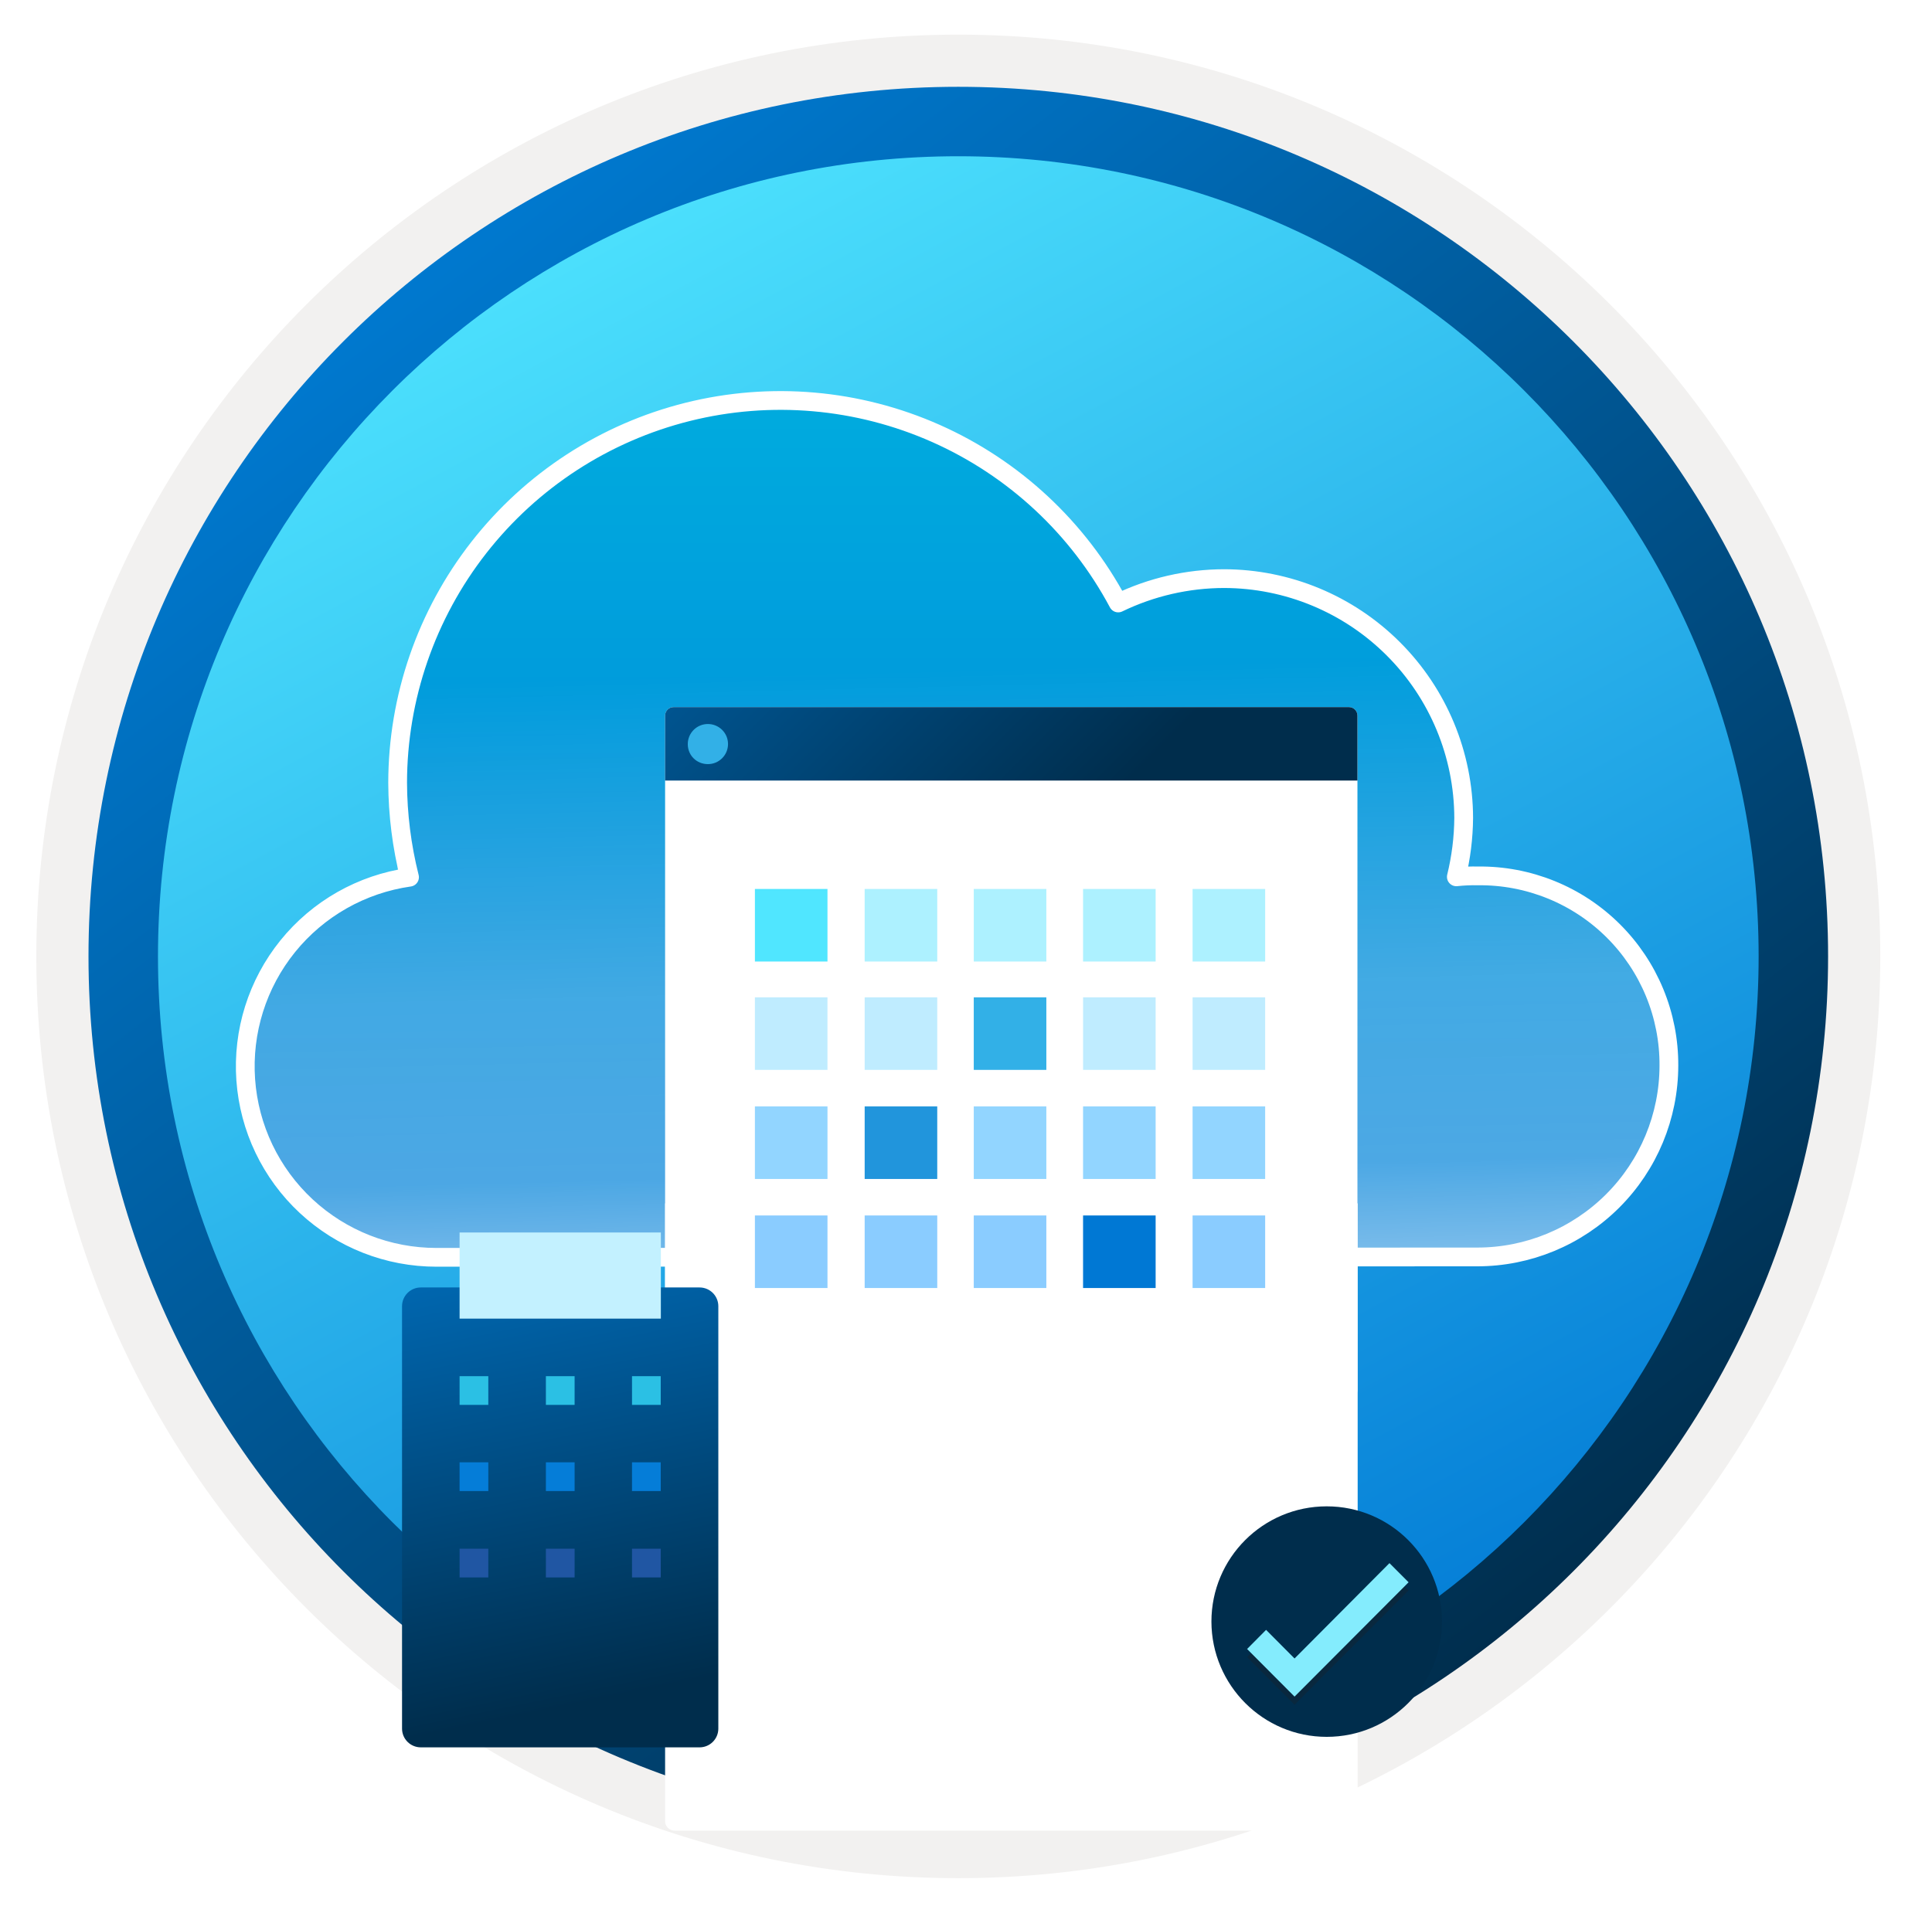 <svg width="103" height="102" viewBox="0 0 103 102" fill="none" xmlns="http://www.w3.org/2000/svg">
<path d="M51.089 97.351C25.493 97.351 4.738 76.606 4.738 51C4.738 25.393 25.493 4.649 51.089 4.649C76.686 4.649 97.44 25.403 97.44 51C97.44 76.597 76.686 97.351 51.089 97.351Z" fill="url(#paint0_linear_1645_2174)"/>
<path fill-rule="evenodd" clip-rule="evenodd" d="M96.54 51C96.54 76.102 76.191 96.45 51.09 96.45C25.988 96.45 5.639 76.102 5.639 51C5.639 25.899 25.988 5.55 51.09 5.55C76.191 5.55 96.54 25.899 96.54 51ZM51.09 1.847C78.241 1.847 100.243 23.849 100.243 51C100.243 78.152 78.231 100.154 51.09 100.154C23.938 100.154 1.936 78.142 1.936 51C1.936 23.849 23.938 1.847 51.09 1.847Z" fill="#F2F1F0"/>
<path fill-rule="evenodd" clip-rule="evenodd" d="M93.757 51C93.757 74.567 74.656 93.668 51.089 93.668C27.523 93.668 8.422 74.567 8.422 51C8.422 27.433 27.523 8.332 51.089 8.332C74.656 8.332 93.757 27.433 93.757 51ZM51.089 4.629C76.696 4.629 97.46 25.393 97.46 51C97.46 76.606 76.696 97.371 51.089 97.371C25.483 97.371 4.718 76.606 4.718 51C4.718 25.393 25.473 4.629 51.089 4.629Z" fill="url(#paint1_linear_1645_2174)"/>
<path d="M23.272 67.047C20.694 67.05 18.211 66.075 16.323 64.318C14.436 62.562 13.284 60.155 13.101 57.583C12.919 55.011 13.719 52.466 15.339 50.46C16.96 48.455 19.28 47.139 21.833 46.777C21.419 45.132 21.206 43.442 21.199 41.745C21.204 37.196 22.729 32.779 25.531 29.195C28.333 25.611 32.252 23.065 36.666 21.963C41.079 20.861 45.735 21.266 49.893 23.112C54.051 24.958 57.473 28.14 59.615 32.154C61.376 31.302 63.305 30.858 65.261 30.855C68.645 30.861 71.889 32.207 74.283 34.599C76.676 36.99 78.025 40.233 78.033 43.617C78.025 44.676 77.893 45.729 77.641 46.757C78.025 46.715 78.411 46.699 78.798 46.707C80.133 46.692 81.458 46.943 82.695 47.446C83.932 47.948 85.057 48.691 86.004 49.633C86.951 50.574 87.702 51.695 88.212 52.929C88.721 54.163 88.98 55.486 88.973 56.822C88.971 59.529 87.893 62.125 85.978 64.039C84.062 65.952 81.465 67.027 78.757 67.027L23.272 67.047Z" fill="url(#paint2_linear_1645_2174)"/>
<path opacity="0.6" d="M23.272 67.047C20.694 67.05 18.211 66.075 16.323 64.318C14.435 62.562 13.284 60.155 13.101 57.583C12.919 55.011 13.719 52.466 15.339 50.46C16.96 48.455 19.28 47.139 21.833 46.777C21.419 45.132 21.206 43.442 21.199 41.745C21.204 37.196 22.728 32.779 25.53 29.195C28.333 25.611 32.252 23.065 36.665 21.963C41.079 20.861 45.735 21.266 49.893 23.112C54.05 24.958 57.472 28.14 59.615 32.154C61.376 31.302 63.305 30.858 65.261 30.855C68.645 30.861 71.889 32.207 74.282 34.599C76.676 36.99 78.025 40.233 78.033 43.617C78.025 44.676 77.893 45.729 77.641 46.757C78.025 46.715 78.411 46.699 78.798 46.707C80.133 46.692 81.457 46.943 82.695 47.446C83.932 47.948 85.057 48.691 86.004 49.633C86.951 50.574 87.702 51.695 88.211 52.929C88.721 54.163 88.98 55.486 88.973 56.822C88.97 59.529 87.893 62.125 85.977 64.039C84.062 65.952 81.465 67.027 78.757 67.027L23.272 67.047Z" fill="url(#paint3_linear_1645_2174)"/>
<path d="M23.272 67.047C20.694 67.05 18.211 66.075 16.323 64.318C14.435 62.562 13.284 60.155 13.101 57.583C12.919 55.011 13.719 52.466 15.339 50.46C16.96 48.455 19.28 47.139 21.833 46.777C21.419 45.132 21.206 43.442 21.199 41.745C21.204 37.196 22.728 32.779 25.53 29.195C28.333 25.611 32.252 23.065 36.665 21.963C41.079 20.861 45.735 21.266 49.893 23.112C54.05 24.958 57.472 28.14 59.615 32.154C61.376 31.302 63.305 30.858 65.261 30.855C68.645 30.861 71.889 32.207 74.282 34.599C76.676 36.99 78.025 40.233 78.033 43.617C78.025 44.676 77.893 45.729 77.641 46.757C78.025 46.715 78.411 46.699 78.798 46.707C80.133 46.692 81.457 46.943 82.695 47.446C83.932 47.948 85.057 48.691 86.004 49.633C86.951 50.574 87.702 51.695 88.211 52.929C88.721 54.163 88.98 55.486 88.973 56.822C88.97 59.529 87.893 62.125 85.977 64.039C84.062 65.952 81.465 67.027 78.757 67.027L23.272 67.047Z" stroke="white" stroke-miterlimit="10" stroke-linejoin="round"/>
<path opacity="0.25" d="M21.358 44.161C21.264 44.936 21.21 45.715 21.197 46.495C21.197 46.626 21.197 46.757 21.197 46.888C21.4 46.841 21.604 46.803 21.81 46.777C21.602 45.916 21.451 45.042 21.358 44.161Z" fill="url(#paint4_linear_1645_2174)"/>
<path d="M35.911 37.707H71.916C72.166 37.707 72.369 37.91 72.369 38.161V74.117C72.369 74.392 72.142 74.631 71.856 74.631H35.971C35.684 74.619 35.458 74.392 35.458 74.117V38.161C35.458 37.91 35.66 37.707 35.911 37.707Z" fill="white"/>
<g filter="url(#filter0_ddddd_1645_2174)">
<path d="M35.971 74.619H71.868C72.142 74.619 72.381 74.392 72.381 74.106V41.17H35.458V74.118C35.458 74.392 35.684 74.619 35.971 74.619Z" fill="white"/>
</g>
<path d="M35.458 41.624H72.369V38.161C72.369 37.91 72.166 37.707 71.916 37.707H35.911C35.66 37.707 35.458 37.91 35.458 38.161V41.624Z" fill="url(#paint5_linear_1645_2174)"/>
<path d="M44.115 64.815H40.246V68.684H44.115V64.815Z" fill="#8ACCFF"/>
<path d="M49.967 64.815H46.098V68.684H49.967V64.815Z" fill="#8ACCFF"/>
<path d="M55.783 64.815H51.914V68.684H55.783V64.815Z" fill="#8ACCFF"/>
<path d="M61.61 64.815H57.741V68.684H61.61V64.815Z" fill="#0078D4"/>
<path d="M67.449 64.815H63.58V68.684H67.449V64.815Z" fill="#8ACCFF"/>
<path d="M44.115 59H40.246V62.869H44.115V59Z" fill="#92D5FF"/>
<path d="M49.967 59H46.098V62.869H49.967V59Z" fill="#2195DC"/>
<path d="M55.783 59H51.914V62.869H55.783V59Z" fill="#92D5FF"/>
<path d="M61.61 59H57.741V62.869H61.61V59Z" fill="#92D5FF"/>
<path d="M67.449 59H63.58V62.869H67.449V59Z" fill="#92D5FF"/>
<path d="M44.115 53.183H40.246V57.052H44.115V53.183Z" fill="#BFECFF"/>
<path d="M49.967 53.183H46.098V57.052H49.967V53.183Z" fill="#BFECFF"/>
<path d="M55.783 53.183H51.914V57.052H55.783V53.183Z" fill="#32B0E7"/>
<path d="M61.61 53.183H57.741V57.052H61.61V53.183Z" fill="#BFECFF"/>
<path d="M67.449 53.183H63.58V57.052H67.449V53.183Z" fill="#BFECFF"/>
<path d="M44.115 47.404H40.246V51.273H44.115V47.404Z" fill="#50E6FF"/>
<path d="M49.967 47.404H46.098V51.273H49.967V47.404Z" fill="#ADF1FF"/>
<path d="M55.783 47.404H51.914V51.273H55.783V47.404Z" fill="#ADF1FF"/>
<path d="M61.61 47.404H57.741V51.273H61.61V47.404Z" fill="#ADF1FF"/>
<path d="M67.449 47.404H63.58V51.273H67.449V47.404Z" fill="#ADF1FF"/>
<path d="M37.74 40.747C38.33 40.747 38.813 40.271 38.813 39.674C38.813 39.078 38.323 38.608 37.74 38.608C37.15 38.608 36.667 39.084 36.667 39.681C36.667 40.278 37.136 40.747 37.74 40.747Z" fill="#32B0E7"/>
<g filter="url(#filter1_ddddd_1645_2174)">
<path d="M38.296 53.654C38.296 53.102 37.848 52.654 37.296 52.654H22.434C21.882 52.654 21.434 53.102 21.434 53.654V76.178C21.434 76.731 21.882 77.178 22.434 77.178H37.296C37.848 77.178 38.296 76.731 38.296 76.178V53.654Z" fill="url(#paint6_linear_1645_2174)"/>
</g>
<g filter="url(#filter2_ddddd_1645_2174)">
<path d="M35.226 55.723H24.502V60.316H35.232V55.723H35.226Z" fill="#C3F1FF"/>
<path d="M26.033 63.385H24.502V64.916H26.033V63.385Z" fill="#2BC0E4"/>
<path d="M26.033 67.978H24.502V69.51H26.033V67.978Z" fill="#057DD8"/>
<path d="M26.033 72.586H24.502V74.117H26.033V72.586Z" fill="#2056A3"/>
<path d="M30.634 63.385H29.103V64.916H30.634V63.385Z" fill="#2BC0E4"/>
<path d="M30.634 67.978H29.103V69.51H30.634V67.978Z" fill="#057DD8"/>
<path d="M30.634 72.586H29.103V74.117H30.634V72.586Z" fill="#2056A3"/>
<path d="M35.225 63.385H33.694V64.916H35.225V63.385Z" fill="#2BC0E4"/>
<path d="M35.225 67.978H33.694V69.51H35.225V67.978Z" fill="#057DD8"/>
<path d="M35.225 72.586H33.694V74.117H35.225V72.586Z" fill="#2056A3"/>
</g>
<g filter="url(#filter3_ddddd_1645_2174)">
<path d="M70.73 76.618C74.125 76.618 76.876 73.868 76.876 70.472C76.876 67.077 74.125 64.326 70.73 64.326C67.334 64.326 64.584 67.077 64.584 70.472C64.592 73.868 67.342 76.618 70.73 76.618Z" fill="#002D4C"/>
<path opacity="0.3" d="M74.076 67.786L69.016 72.871L67.498 71.345L66.486 72.365L69.016 74.904L75.096 68.807L74.076 67.786Z" fill="#1F1D20"/>
<path d="M74.076 67.354L69.016 72.439L67.498 70.913L66.486 71.933L69.016 74.472L75.096 68.375L74.076 67.354Z" fill="#84ECFD"/>
</g>
<defs>
<filter id="filter0_ddddd_1645_2174" x="30.457" y="40.17" width="46.924" height="51.449" filterUnits="userSpaceOnUse" color-interpolation-filters="sRGB">
<feFlood flood-opacity="0" result="BackgroundImageFix"/>
<feColorMatrix in="SourceAlpha" type="matrix" values="0 0 0 0 0 0 0 0 0 0 0 0 0 0 0 0 0 0 127 0" result="hardAlpha"/>
<feOffset/>
<feColorMatrix type="matrix" values="0 0 0 0 0 0 0 0 0 0 0 0 0 0 0 0 0 0 0.1 0"/>
<feBlend mode="normal" in2="BackgroundImageFix" result="effect1_dropShadow_1645_2174"/>
<feColorMatrix in="SourceAlpha" type="matrix" values="0 0 0 0 0 0 0 0 0 0 0 0 0 0 0 0 0 0 127 0" result="hardAlpha"/>
<feOffset dy="1"/>
<feGaussianBlur stdDeviation="1"/>
<feColorMatrix type="matrix" values="0 0 0 0 0 0 0 0 0 0 0 0 0 0 0 0 0 0 0.1 0"/>
<feBlend mode="normal" in2="effect1_dropShadow_1645_2174" result="effect2_dropShadow_1645_2174"/>
<feColorMatrix in="SourceAlpha" type="matrix" values="0 0 0 0 0 0 0 0 0 0 0 0 0 0 0 0 0 0 127 0" result="hardAlpha"/>
<feOffset dy="3"/>
<feGaussianBlur stdDeviation="1.5"/>
<feColorMatrix type="matrix" values="0 0 0 0 0 0 0 0 0 0 0 0 0 0 0 0 0 0 0.09 0"/>
<feBlend mode="normal" in2="effect2_dropShadow_1645_2174" result="effect3_dropShadow_1645_2174"/>
<feColorMatrix in="SourceAlpha" type="matrix" values="0 0 0 0 0 0 0 0 0 0 0 0 0 0 0 0 0 0 127 0" result="hardAlpha"/>
<feOffset dy="7"/>
<feGaussianBlur stdDeviation="2"/>
<feColorMatrix type="matrix" values="0 0 0 0 0 0 0 0 0 0 0 0 0 0 0 0 0 0 0.05 0"/>
<feBlend mode="normal" in2="effect3_dropShadow_1645_2174" result="effect4_dropShadow_1645_2174"/>
<feColorMatrix in="SourceAlpha" type="matrix" values="0 0 0 0 0 0 0 0 0 0 0 0 0 0 0 0 0 0 127 0" result="hardAlpha"/>
<feOffset dy="12"/>
<feGaussianBlur stdDeviation="2.5"/>
<feColorMatrix type="matrix" values="0 0 0 0 0 0 0 0 0 0 0 0 0 0 0 0 0 0 0.01 0"/>
<feBlend mode="normal" in2="effect4_dropShadow_1645_2174" result="effect5_dropShadow_1645_2174"/>
<feBlend mode="normal" in="SourceGraphic" in2="effect5_dropShadow_1645_2174" result="shape"/>
</filter>
<filter id="filter1_ddddd_1645_2174" x="18.434" y="52.654" width="22.862" height="35.524" filterUnits="userSpaceOnUse" color-interpolation-filters="sRGB">
<feFlood flood-opacity="0" result="BackgroundImageFix"/>
<feColorMatrix in="SourceAlpha" type="matrix" values="0 0 0 0 0 0 0 0 0 0 0 0 0 0 0 0 0 0 127 0" result="hardAlpha"/>
<feOffset/>
<feColorMatrix type="matrix" values="0 0 0 0 0 0 0 0 0 0 0 0 0 0 0 0 0 0 0.1 0"/>
<feBlend mode="normal" in2="BackgroundImageFix" result="effect1_dropShadow_1645_2174"/>
<feColorMatrix in="SourceAlpha" type="matrix" values="0 0 0 0 0 0 0 0 0 0 0 0 0 0 0 0 0 0 127 0" result="hardAlpha"/>
<feOffset dy="1"/>
<feGaussianBlur stdDeviation="0.5"/>
<feColorMatrix type="matrix" values="0 0 0 0 0 0 0 0 0 0 0 0 0 0 0 0 0 0 0.1 0"/>
<feBlend mode="normal" in2="effect1_dropShadow_1645_2174" result="effect2_dropShadow_1645_2174"/>
<feColorMatrix in="SourceAlpha" type="matrix" values="0 0 0 0 0 0 0 0 0 0 0 0 0 0 0 0 0 0 127 0" result="hardAlpha"/>
<feOffset dy="2"/>
<feGaussianBlur stdDeviation="1"/>
<feColorMatrix type="matrix" values="0 0 0 0 0 0 0 0 0 0 0 0 0 0 0 0 0 0 0.09 0"/>
<feBlend mode="normal" in2="effect2_dropShadow_1645_2174" result="effect3_dropShadow_1645_2174"/>
<feColorMatrix in="SourceAlpha" type="matrix" values="0 0 0 0 0 0 0 0 0 0 0 0 0 0 0 0 0 0 127 0" result="hardAlpha"/>
<feOffset dy="5"/>
<feGaussianBlur stdDeviation="1.5"/>
<feColorMatrix type="matrix" values="0 0 0 0 0 0 0 0 0 0 0 0 0 0 0 0 0 0 0.05 0"/>
<feBlend mode="normal" in2="effect3_dropShadow_1645_2174" result="effect4_dropShadow_1645_2174"/>
<feColorMatrix in="SourceAlpha" type="matrix" values="0 0 0 0 0 0 0 0 0 0 0 0 0 0 0 0 0 0 127 0" result="hardAlpha"/>
<feOffset dy="8"/>
<feGaussianBlur stdDeviation="1.5"/>
<feColorMatrix type="matrix" values="0 0 0 0 0 0 0 0 0 0 0 0 0 0 0 0 0 0 0.01 0"/>
<feBlend mode="normal" in2="effect4_dropShadow_1645_2174" result="effect5_dropShadow_1645_2174"/>
<feBlend mode="normal" in="SourceGraphic" in2="effect5_dropShadow_1645_2174" result="shape"/>
</filter>
<filter id="filter2_ddddd_1645_2174" x="22.502" y="54.723" width="14.731" height="27.394" filterUnits="userSpaceOnUse" color-interpolation-filters="sRGB">
<feFlood flood-opacity="0" result="BackgroundImageFix"/>
<feColorMatrix in="SourceAlpha" type="matrix" values="0 0 0 0 0 0 0 0 0 0 0 0 0 0 0 0 0 0 127 0" result="hardAlpha"/>
<feOffset/>
<feColorMatrix type="matrix" values="0 0 0 0 0 0 0 0 0 0 0 0 0 0 0 0 0 0 0.1 0"/>
<feBlend mode="normal" in2="BackgroundImageFix" result="effect1_dropShadow_1645_2174"/>
<feColorMatrix in="SourceAlpha" type="matrix" values="0 0 0 0 0 0 0 0 0 0 0 0 0 0 0 0 0 0 127 0" result="hardAlpha"/>
<feOffset/>
<feGaussianBlur stdDeviation="0.5"/>
<feColorMatrix type="matrix" values="0 0 0 0 0 0 0 0 0 0 0 0 0 0 0 0 0 0 0.1 0"/>
<feBlend mode="normal" in2="effect1_dropShadow_1645_2174" result="effect2_dropShadow_1645_2174"/>
<feColorMatrix in="SourceAlpha" type="matrix" values="0 0 0 0 0 0 0 0 0 0 0 0 0 0 0 0 0 0 127 0" result="hardAlpha"/>
<feOffset dy="1"/>
<feGaussianBlur stdDeviation="0.5"/>
<feColorMatrix type="matrix" values="0 0 0 0 0 0 0 0 0 0 0 0 0 0 0 0 0 0 0.09 0"/>
<feBlend mode="normal" in2="effect2_dropShadow_1645_2174" result="effect3_dropShadow_1645_2174"/>
<feColorMatrix in="SourceAlpha" type="matrix" values="0 0 0 0 0 0 0 0 0 0 0 0 0 0 0 0 0 0 127 0" result="hardAlpha"/>
<feOffset dy="3"/>
<feGaussianBlur stdDeviation="1"/>
<feColorMatrix type="matrix" values="0 0 0 0 0 0 0 0 0 0 0 0 0 0 0 0 0 0 0.05 0"/>
<feBlend mode="normal" in2="effect3_dropShadow_1645_2174" result="effect4_dropShadow_1645_2174"/>
<feColorMatrix in="SourceAlpha" type="matrix" values="0 0 0 0 0 0 0 0 0 0 0 0 0 0 0 0 0 0 127 0" result="hardAlpha"/>
<feOffset dy="6"/>
<feGaussianBlur stdDeviation="1"/>
<feColorMatrix type="matrix" values="0 0 0 0 0 0 0 0 0 0 0 0 0 0 0 0 0 0 0.01 0"/>
<feBlend mode="normal" in2="effect4_dropShadow_1645_2174" result="effect5_dropShadow_1645_2174"/>
<feBlend mode="normal" in="SourceGraphic" in2="effect5_dropShadow_1645_2174" result="shape"/>
</filter>
<filter id="filter3_ddddd_1645_2174" x="61.584" y="64.326" width="18.292" height="23.292" filterUnits="userSpaceOnUse" color-interpolation-filters="sRGB">
<feFlood flood-opacity="0" result="BackgroundImageFix"/>
<feColorMatrix in="SourceAlpha" type="matrix" values="0 0 0 0 0 0 0 0 0 0 0 0 0 0 0 0 0 0 127 0" result="hardAlpha"/>
<feOffset/>
<feColorMatrix type="matrix" values="0 0 0 0 0 0 0 0 0 0 0 0 0 0 0 0 0 0 0.1 0"/>
<feBlend mode="normal" in2="BackgroundImageFix" result="effect1_dropShadow_1645_2174"/>
<feColorMatrix in="SourceAlpha" type="matrix" values="0 0 0 0 0 0 0 0 0 0 0 0 0 0 0 0 0 0 127 0" result="hardAlpha"/>
<feOffset dy="1"/>
<feGaussianBlur stdDeviation="0.5"/>
<feColorMatrix type="matrix" values="0 0 0 0 0 0 0 0 0 0 0 0 0 0 0 0 0 0 0.1 0"/>
<feBlend mode="normal" in2="effect1_dropShadow_1645_2174" result="effect2_dropShadow_1645_2174"/>
<feColorMatrix in="SourceAlpha" type="matrix" values="0 0 0 0 0 0 0 0 0 0 0 0 0 0 0 0 0 0 127 0" result="hardAlpha"/>
<feOffset dy="2"/>
<feGaussianBlur stdDeviation="1"/>
<feColorMatrix type="matrix" values="0 0 0 0 0 0 0 0 0 0 0 0 0 0 0 0 0 0 0.09 0"/>
<feBlend mode="normal" in2="effect2_dropShadow_1645_2174" result="effect3_dropShadow_1645_2174"/>
<feColorMatrix in="SourceAlpha" type="matrix" values="0 0 0 0 0 0 0 0 0 0 0 0 0 0 0 0 0 0 127 0" result="hardAlpha"/>
<feOffset dy="5"/>
<feGaussianBlur stdDeviation="1.5"/>
<feColorMatrix type="matrix" values="0 0 0 0 0 0 0 0 0 0 0 0 0 0 0 0 0 0 0.05 0"/>
<feBlend mode="normal" in2="effect3_dropShadow_1645_2174" result="effect4_dropShadow_1645_2174"/>
<feColorMatrix in="SourceAlpha" type="matrix" values="0 0 0 0 0 0 0 0 0 0 0 0 0 0 0 0 0 0 127 0" result="hardAlpha"/>
<feOffset dy="8"/>
<feGaussianBlur stdDeviation="1.5"/>
<feColorMatrix type="matrix" values="0 0 0 0 0 0 0 0 0 0 0 0 0 0 0 0 0 0 0.01 0"/>
<feBlend mode="normal" in2="effect4_dropShadow_1645_2174" result="effect5_dropShadow_1645_2174"/>
<feBlend mode="normal" in="SourceGraphic" in2="effect5_dropShadow_1645_2174" result="shape"/>
</filter>
<linearGradient id="paint0_linear_1645_2174" x1="25.375" y1="9.497" x2="100.281" y2="148.693" gradientUnits="userSpaceOnUse">
<stop offset="0" stop-color="#50E6FF"/>
<stop offset="0.623" stop-color="#0078D4"/>
</linearGradient>
<linearGradient id="paint1_linear_1645_2174" x1="15.676" y1="11.223" x2="83.219" y2="98.621" gradientUnits="userSpaceOnUse">
<stop stop-color="#007ED8"/>
<stop offset="0.915" stop-color="#002D4C"/>
</linearGradient>
<linearGradient id="paint2_linear_1645_2174" x1="51.025" y1="21.355" x2="51.025" y2="67.047" gradientUnits="userSpaceOnUse">
<stop stop-color="#00ABDE"/>
<stop offset="1" stop-color="#007ED8"/>
</linearGradient>
<linearGradient id="paint3_linear_1645_2174" x1="49.349" y1="-10.631" x2="51.352" y2="70.65" gradientUnits="userSpaceOnUse">
<stop offset="0.57" stop-color="white" stop-opacity="0"/>
<stop offset="0.78" stop-color="white" stop-opacity="0.43"/>
<stop offset="0.9" stop-color="white" stop-opacity="0.5"/>
<stop offset="1" stop-color="white"/>
</linearGradient>
<linearGradient id="paint4_linear_1645_2174" x1="5306.4" y1="15236.7" x2="5330.26" y2="15019" gradientUnits="userSpaceOnUse">
<stop offset="0.57" stop-color="white" stop-opacity="0"/>
<stop offset="0.78" stop-color="white" stop-opacity="0.43"/>
<stop offset="0.9" stop-color="white" stop-opacity="0.5"/>
<stop offset="1" stop-color="white"/>
</linearGradient>
<linearGradient id="paint5_linear_1645_2174" x1="28.758" y1="13.927" x2="70.793" y2="55.577" gradientUnits="userSpaceOnUse">
<stop stop-color="#007ED8"/>
<stop offset="0.707" stop-color="#002D4C"/>
</linearGradient>
<linearGradient id="paint6_linear_1645_2174" x1="9.834" y1="45.258" x2="17.392" y2="81.966" gradientUnits="userSpaceOnUse">
<stop stop-color="#007ED8"/>
<stop offset="0.887" stop-color="#002D4C"/>
</linearGradient>
</defs>
</svg>
